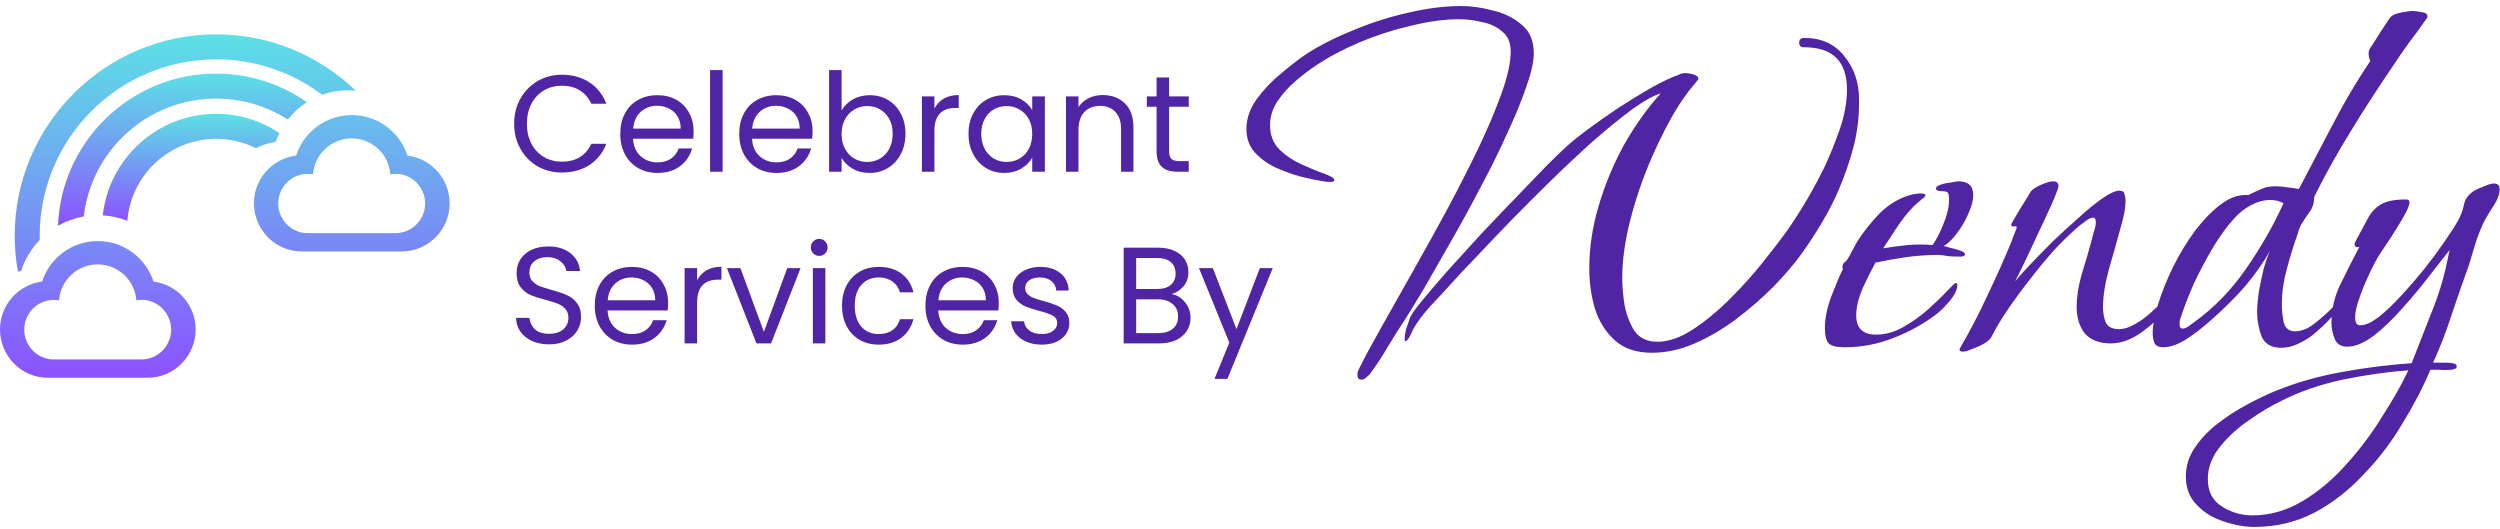 <svg width="364" height="77" viewBox="0 0 364 77" fill="none" xmlns="http://www.w3.org/2000/svg">
<path d="M74.86 18.02C74.86 16.66 75.167 15.44 75.78 14.36C76.393 13.267 77.227 12.413 78.28 11.8C79.347 11.187 80.527 10.88 81.82 10.88C83.34 10.88 84.667 11.247 85.8 11.98C86.933 12.713 87.76 13.753 88.28 15.1H86.1C85.713 14.26 85.153 13.613 84.42 13.16C83.7 12.707 82.833 12.48 81.82 12.48C80.847 12.48 79.973 12.707 79.2 13.16C78.427 13.613 77.82 14.26 77.38 15.1C76.94 15.927 76.72 16.9 76.72 18.02C76.72 19.127 76.94 20.1 77.38 20.94C77.82 21.767 78.427 22.407 79.2 22.86C79.973 23.313 80.847 23.54 81.82 23.54C82.833 23.54 83.7 23.32 84.42 22.88C85.153 22.427 85.713 21.78 86.1 20.94H88.28C87.76 22.273 86.933 23.307 85.8 24.04C84.667 24.76 83.34 25.12 81.82 25.12C80.527 25.12 79.347 24.82 78.28 24.22C77.227 23.607 76.393 22.76 75.78 21.68C75.167 20.6 74.86 19.38 74.86 18.02ZM100.989 19.1C100.989 19.447 100.969 19.813 100.929 20.2H92.169C92.236 21.28 92.603 22.127 93.269 22.74C93.949 23.34 94.769 23.64 95.729 23.64C96.516 23.64 97.169 23.46 97.689 23.1C98.223 22.727 98.596 22.233 98.809 21.62H100.769C100.476 22.673 99.889 23.533 99.009 24.2C98.129 24.853 97.036 25.18 95.729 25.18C94.689 25.18 93.756 24.947 92.929 24.48C92.116 24.013 91.476 23.353 91.009 22.5C90.543 21.633 90.309 20.633 90.309 19.5C90.309 18.367 90.536 17.373 90.989 16.52C91.443 15.667 92.076 15.013 92.889 14.56C93.716 14.093 94.663 13.86 95.729 13.86C96.769 13.86 97.689 14.087 98.489 14.54C99.289 14.993 99.903 15.62 100.329 16.42C100.769 17.207 100.989 18.1 100.989 19.1ZM99.109 18.72C99.109 18.027 98.956 17.433 98.649 16.94C98.343 16.433 97.923 16.053 97.389 15.8C96.869 15.533 96.289 15.4 95.649 15.4C94.729 15.4 93.943 15.693 93.289 16.28C92.649 16.867 92.283 17.68 92.189 18.72H99.109ZM105.212 10.2V25H103.392V10.2H105.212ZM118.313 19.1C118.313 19.447 118.293 19.813 118.253 20.2H109.493C109.56 21.28 109.927 22.127 110.593 22.74C111.273 23.34 112.093 23.64 113.053 23.64C113.84 23.64 114.493 23.46 115.013 23.1C115.547 22.727 115.92 22.233 116.133 21.62H118.093C117.8 22.673 117.213 23.533 116.333 24.2C115.453 24.853 114.36 25.18 113.053 25.18C112.013 25.18 111.08 24.947 110.253 24.48C109.44 24.013 108.8 23.353 108.333 22.5C107.867 21.633 107.633 20.633 107.633 19.5C107.633 18.367 107.86 17.373 108.313 16.52C108.767 15.667 109.4 15.013 110.213 14.56C111.04 14.093 111.987 13.86 113.053 13.86C114.093 13.86 115.013 14.087 115.813 14.54C116.613 14.993 117.227 15.62 117.653 16.42C118.093 17.207 118.313 18.1 118.313 19.1ZM116.433 18.72C116.433 18.027 116.28 17.433 115.973 16.94C115.667 16.433 115.247 16.053 114.713 15.8C114.193 15.533 113.613 15.4 112.973 15.4C112.053 15.4 111.267 15.693 110.613 16.28C109.973 16.867 109.607 17.68 109.513 18.72H116.433ZM122.536 16.08C122.909 15.427 123.456 14.893 124.176 14.48C124.896 14.067 125.716 13.86 126.636 13.86C127.622 13.86 128.509 14.093 129.296 14.56C130.082 15.027 130.702 15.687 131.156 16.54C131.609 17.38 131.836 18.36 131.836 19.48C131.836 20.587 131.609 21.573 131.156 22.44C130.702 23.307 130.076 23.98 129.276 24.46C128.489 24.94 127.609 25.18 126.636 25.18C125.689 25.18 124.856 24.973 124.136 24.56C123.429 24.147 122.896 23.62 122.536 22.98V25H120.716V10.2H122.536V16.08ZM129.976 19.48C129.976 18.653 129.809 17.933 129.476 17.32C129.142 16.707 128.689 16.24 128.116 15.92C127.556 15.6 126.936 15.44 126.256 15.44C125.589 15.44 124.969 15.607 124.396 15.94C123.836 16.26 123.382 16.733 123.036 17.36C122.702 17.973 122.536 18.687 122.536 19.5C122.536 20.327 122.702 21.053 123.036 21.68C123.382 22.293 123.836 22.767 124.396 23.1C124.969 23.42 125.589 23.58 126.256 23.58C126.936 23.58 127.556 23.42 128.116 23.1C128.689 22.767 129.142 22.293 129.476 21.68C129.809 21.053 129.976 20.32 129.976 19.48ZM136.051 15.82C136.371 15.193 136.825 14.707 137.411 14.36C138.011 14.013 138.738 13.84 139.591 13.84V15.72H139.111C137.071 15.72 136.051 16.827 136.051 19.04V25H134.231V14.04H136.051V15.82ZM141.012 19.48C141.012 18.36 141.239 17.38 141.692 16.54C142.146 15.687 142.766 15.027 143.552 14.56C144.352 14.093 145.239 13.86 146.212 13.86C147.172 13.86 148.006 14.067 148.712 14.48C149.419 14.893 149.946 15.413 150.292 16.04V14.04H152.132V25H150.292V22.96C149.932 23.6 149.392 24.133 148.672 24.56C147.966 24.973 147.139 25.18 146.192 25.18C145.219 25.18 144.339 24.94 143.552 24.46C142.766 23.98 142.146 23.307 141.692 22.44C141.239 21.573 141.012 20.587 141.012 19.48ZM150.292 19.5C150.292 18.673 150.126 17.953 149.792 17.34C149.459 16.727 149.006 16.26 148.432 15.94C147.872 15.607 147.252 15.44 146.572 15.44C145.892 15.44 145.272 15.6 144.712 15.92C144.152 16.24 143.706 16.707 143.372 17.32C143.039 17.933 142.872 18.653 142.872 19.48C142.872 20.32 143.039 21.053 143.372 21.68C143.706 22.293 144.152 22.767 144.712 23.1C145.272 23.42 145.892 23.58 146.572 23.58C147.252 23.58 147.872 23.42 148.432 23.1C149.006 22.767 149.459 22.293 149.792 21.68C150.126 21.053 150.292 20.327 150.292 19.5ZM160.548 13.84C161.881 13.84 162.961 14.247 163.788 15.06C164.615 15.86 165.028 17.02 165.028 18.54V25H163.228V18.8C163.228 17.707 162.955 16.873 162.408 16.3C161.861 15.713 161.115 15.42 160.168 15.42C159.208 15.42 158.441 15.72 157.868 16.32C157.308 16.92 157.028 17.793 157.028 18.94V25H155.208V14.04H157.028V15.6C157.388 15.04 157.875 14.607 158.488 14.3C159.115 13.993 159.801 13.84 160.548 13.84ZM170.221 15.54V22C170.221 22.533 170.334 22.913 170.561 23.14C170.788 23.353 171.181 23.46 171.741 23.46H173.081V25H171.441C170.428 25 169.668 24.767 169.161 24.3C168.654 23.833 168.401 23.067 168.401 22V15.54H166.981V14.04H168.401V11.28H170.221V14.04H173.081V15.54H170.221ZM79.96 50.14C79.04 50.14 78.213 49.98 77.48 49.66C76.76 49.327 76.193 48.873 75.78 48.3C75.367 47.713 75.153 47.04 75.14 46.28H77.08C77.147 46.933 77.413 47.487 77.88 47.94C78.36 48.38 79.053 48.6 79.96 48.6C80.827 48.6 81.507 48.387 82 47.96C82.507 47.52 82.76 46.96 82.76 46.28C82.76 45.747 82.613 45.313 82.32 44.98C82.027 44.647 81.66 44.393 81.22 44.22C80.78 44.047 80.187 43.86 79.44 43.66C78.52 43.42 77.78 43.18 77.22 42.94C76.673 42.7 76.2 42.327 75.8 41.82C75.413 41.3 75.22 40.607 75.22 39.74C75.22 38.98 75.413 38.307 75.8 37.72C76.187 37.133 76.727 36.68 77.42 36.36C78.127 36.04 78.933 35.88 79.84 35.88C81.147 35.88 82.213 36.207 83.04 36.86C83.88 37.513 84.353 38.38 84.46 39.46H82.46C82.393 38.927 82.113 38.46 81.62 38.06C81.127 37.647 80.473 37.44 79.66 37.44C78.9 37.44 78.28 37.64 77.8 38.04C77.32 38.427 77.08 38.973 77.08 39.68C77.08 40.187 77.22 40.6 77.5 40.92C77.793 41.24 78.147 41.487 78.56 41.66C78.987 41.82 79.58 42.007 80.34 42.22C81.26 42.473 82 42.727 82.56 42.98C83.12 43.22 83.6 43.6 84 44.12C84.4 44.627 84.6 45.32 84.6 46.2C84.6 46.88 84.42 47.52 84.06 48.12C83.7 48.72 83.167 49.207 82.46 49.58C81.753 49.953 80.92 50.14 79.96 50.14ZM97.278 44.1C97.278 44.447 97.258 44.813 97.218 45.2H88.458C88.525 46.28 88.892 47.127 89.558 47.74C90.238 48.34 91.058 48.64 92.018 48.64C92.805 48.64 93.458 48.46 93.978 48.1C94.512 47.727 94.885 47.233 95.098 46.62H97.058C96.765 47.673 96.178 48.533 95.298 49.2C94.418 49.853 93.325 50.18 92.018 50.18C90.978 50.18 90.045 49.947 89.218 49.48C88.405 49.013 87.765 48.353 87.298 47.5C86.832 46.633 86.598 45.633 86.598 44.5C86.598 43.367 86.825 42.373 87.278 41.52C87.732 40.667 88.365 40.013 89.178 39.56C90.005 39.093 90.952 38.86 92.018 38.86C93.058 38.86 93.978 39.087 94.778 39.54C95.578 39.993 96.192 40.62 96.618 41.42C97.058 42.207 97.278 43.1 97.278 44.1ZM95.398 43.72C95.398 43.027 95.245 42.433 94.938 41.94C94.632 41.433 94.212 41.053 93.678 40.8C93.158 40.533 92.578 40.4 91.938 40.4C91.018 40.4 90.232 40.693 89.578 41.28C88.938 41.867 88.572 42.68 88.478 43.72H95.398ZM101.501 40.82C101.821 40.193 102.274 39.707 102.861 39.36C103.461 39.013 104.187 38.84 105.041 38.84V40.72H104.561C102.521 40.72 101.501 41.827 101.501 44.04V50H99.681V39.04H101.501V40.82ZM111.222 48.32L114.622 39.04H116.562L112.262 50H110.142L105.842 39.04H107.802L111.222 48.32ZM119.293 37.26C118.946 37.26 118.653 37.14 118.413 36.9C118.173 36.66 118.053 36.367 118.053 36.02C118.053 35.673 118.173 35.38 118.413 35.14C118.653 34.9 118.946 34.78 119.293 34.78C119.626 34.78 119.906 34.9 120.133 35.14C120.373 35.38 120.493 35.673 120.493 36.02C120.493 36.367 120.373 36.66 120.133 36.9C119.906 37.14 119.626 37.26 119.293 37.26ZM120.173 39.04V50H118.353V39.04H120.173ZM122.594 44.5C122.594 43.367 122.821 42.38 123.274 41.54C123.728 40.687 124.354 40.027 125.154 39.56C125.968 39.093 126.894 38.86 127.934 38.86C129.281 38.86 130.388 39.187 131.254 39.84C132.134 40.493 132.714 41.4 132.994 42.56H131.034C130.848 41.893 130.481 41.367 129.934 40.98C129.401 40.593 128.734 40.4 127.934 40.4C126.894 40.4 126.054 40.76 125.414 41.48C124.774 42.187 124.454 43.193 124.454 44.5C124.454 45.82 124.774 46.84 125.414 47.56C126.054 48.28 126.894 48.64 127.934 48.64C128.734 48.64 129.401 48.453 129.934 48.08C130.468 47.707 130.834 47.173 131.034 46.48H132.994C132.701 47.6 132.114 48.5 131.234 49.18C130.354 49.847 129.254 50.18 127.934 50.18C126.894 50.18 125.968 49.947 125.154 49.48C124.354 49.013 123.728 48.353 123.274 47.5C122.821 46.647 122.594 45.647 122.594 44.5ZM145.423 44.1C145.423 44.447 145.403 44.813 145.363 45.2H136.603C136.669 46.28 137.036 47.127 137.703 47.74C138.383 48.34 139.203 48.64 140.163 48.64C140.949 48.64 141.603 48.46 142.123 48.1C142.656 47.727 143.029 47.233 143.243 46.62H145.203C144.909 47.673 144.323 48.533 143.443 49.2C142.563 49.853 141.469 50.18 140.163 50.18C139.123 50.18 138.189 49.947 137.363 49.48C136.549 49.013 135.909 48.353 135.443 47.5C134.976 46.633 134.743 45.633 134.743 44.5C134.743 43.367 134.969 42.373 135.423 41.52C135.876 40.667 136.509 40.013 137.323 39.56C138.149 39.093 139.096 38.86 140.163 38.86C141.203 38.86 142.123 39.087 142.923 39.54C143.723 39.993 144.336 40.62 144.763 41.42C145.203 42.207 145.423 43.1 145.423 44.1ZM143.543 43.72C143.543 43.027 143.389 42.433 143.083 41.94C142.776 41.433 142.356 41.053 141.823 40.8C141.303 40.533 140.723 40.4 140.083 40.4C139.163 40.4 138.376 40.693 137.723 41.28C137.083 41.867 136.716 42.68 136.623 43.72H143.543ZM151.705 50.18C150.865 50.18 150.112 50.04 149.445 49.76C148.778 49.467 148.252 49.067 147.865 48.56C147.478 48.04 147.265 47.447 147.225 46.78H149.105C149.158 47.327 149.412 47.773 149.865 48.12C150.332 48.467 150.938 48.64 151.685 48.64C152.378 48.64 152.925 48.487 153.325 48.18C153.725 47.873 153.925 47.487 153.925 47.02C153.925 46.54 153.712 46.187 153.285 45.96C152.858 45.72 152.198 45.487 151.305 45.26C150.492 45.047 149.825 44.833 149.305 44.62C148.798 44.393 148.358 44.067 147.985 43.64C147.625 43.2 147.445 42.627 147.445 41.92C147.445 41.36 147.612 40.847 147.945 40.38C148.278 39.913 148.752 39.547 149.365 39.28C149.978 39 150.678 38.86 151.465 38.86C152.678 38.86 153.658 39.167 154.405 39.78C155.152 40.393 155.552 41.233 155.605 42.3H153.785C153.745 41.727 153.512 41.267 153.085 40.92C152.672 40.573 152.112 40.4 151.405 40.4C150.752 40.4 150.232 40.54 149.845 40.82C149.458 41.1 149.265 41.467 149.265 41.92C149.265 42.28 149.378 42.58 149.605 42.82C149.845 43.047 150.138 43.233 150.485 43.38C150.845 43.513 151.338 43.667 151.965 43.84C152.752 44.053 153.392 44.267 153.885 44.48C154.378 44.68 154.798 44.987 155.145 45.4C155.505 45.813 155.692 46.353 155.705 47.02C155.705 47.62 155.538 48.16 155.205 48.64C154.872 49.12 154.398 49.5 153.785 49.78C153.185 50.047 152.492 50.18 151.705 50.18ZM170.586 42.82C171.093 42.9 171.553 43.107 171.966 43.44C172.393 43.773 172.726 44.187 172.966 44.68C173.22 45.173 173.346 45.7 173.346 46.26C173.346 46.967 173.166 47.607 172.806 48.18C172.446 48.74 171.92 49.187 171.226 49.52C170.546 49.84 169.74 50 168.806 50H163.606V36.06H168.606C169.553 36.06 170.36 36.22 171.026 36.54C171.693 36.847 172.193 37.267 172.526 37.8C172.86 38.333 173.026 38.933 173.026 39.6C173.026 40.427 172.8 41.113 172.346 41.66C171.906 42.193 171.32 42.58 170.586 42.82ZM165.426 42.08H168.486C169.34 42.08 170 41.88 170.466 41.48C170.933 41.08 171.166 40.527 171.166 39.82C171.166 39.113 170.933 38.56 170.466 38.16C170 37.76 169.326 37.56 168.446 37.56H165.426V42.08ZM168.646 48.5C169.553 48.5 170.26 48.287 170.766 47.86C171.273 47.433 171.526 46.84 171.526 46.08C171.526 45.307 171.26 44.7 170.726 44.26C170.193 43.807 169.48 43.58 168.586 43.58H165.426V48.5H168.646ZM185.312 39.04L178.712 55.16H176.832L178.992 49.88L174.572 39.04H176.592L180.032 47.92L183.432 39.04H185.312Z" fill="#5025A4"/>
<path d="M198.2 55.28C197.827 55.28 197.64 55.04 197.64 54.56C197.64 54.347 197.667 54.16 197.72 54C197.827 53.84 197.907 53.68 197.96 53.52C198.76 51.92 199.853 49.893 201.24 47.44C202.627 44.987 204.147 42.293 205.8 39.36C207.453 36.427 209.107 33.44 210.76 30.4C212.413 27.307 213.933 24.32 215.32 21.44C216.707 18.507 217.827 15.84 218.68 13.44C219.533 11.04 219.96 9.067 219.96 7.52C219.96 6.187 219.533 5.2 218.68 4.56C217.88 3.867 216.893 3.413 215.72 3.2C214.6 2.933 213.533 2.8 212.52 2.8C210.333 2.8 207.96 3.12 205.4 3.76C202.84 4.347 200.36 5.147 197.96 6.16C195.56 7.173 193.453 8.293 191.64 9.52C190.733 10.107 189.747 10.853 188.68 11.76C187.613 12.667 186.707 13.68 185.96 14.8C185.267 15.867 184.92 17.013 184.92 18.24C184.92 19.627 185.347 20.773 186.2 21.68C187.107 22.587 188.2 23.333 189.48 23.92C190.76 24.507 191.933 24.987 193 25.36C193.107 25.413 193.347 25.52 193.72 25.68C194.093 25.84 194.28 26.027 194.28 26.24C194.28 26.347 194.173 26.427 193.96 26.48C193.8 26.48 193.693 26.48 193.64 26.48C193.48 26.48 193.32 26.48 193.16 26.48C193 26.427 192.84 26.4 192.68 26.4C191.667 26.24 190.52 26 189.24 25.68C187.96 25.307 186.733 24.853 185.56 24.32C184.387 23.733 183.4 22.987 182.6 22.08C181.853 21.173 181.48 20.08 181.48 18.8C181.48 17.253 181.987 15.787 183 14.4C184.013 13.013 185.213 11.76 186.6 10.64C187.987 9.467 189.24 8.507 190.36 7.76C192.387 6.48 194.68 5.333 197.24 4.32C199.8 3.253 202.413 2.427 205.08 1.84C207.8 1.2 210.36 0.88 212.76 0.88C214.2 0.88 215.72 1.093 217.32 1.52C218.973 1.893 220.387 2.587 221.56 3.6C222.733 4.56 223.32 5.947 223.32 7.76C223.32 8.987 222.947 10.64 222.2 12.72C221.507 14.747 220.573 17.013 219.4 19.52C218.28 22.027 217 24.613 215.56 27.28C214.173 29.947 212.76 32.533 211.32 35.04C209.933 37.493 208.653 39.733 207.48 41.76C206.307 43.733 205.347 45.307 204.6 46.48C203.747 47.76 202.92 49.067 202.12 50.4C201.32 51.787 200.467 53.093 199.56 54.32C199.4 54.533 199.187 54.747 198.92 54.96C198.707 55.173 198.467 55.28 198.2 55.28ZM240.52 51.36C238.227 51.36 236.413 50.747 235.08 49.52C233.747 48.293 232.787 46.747 232.2 44.88C231.667 43.013 231.4 41.093 231.4 39.12C231.4 36.08 231.853 33.04 232.76 30C233.667 26.907 234.893 23.947 236.44 21.12C238.04 18.293 239.827 15.787 241.8 13.6C240.733 13.92 239.347 14.693 237.64 15.92C235.987 17.147 234.147 18.64 232.12 20.4C230.147 22.16 228.12 24.053 226.04 26.08C223.96 28.107 221.96 30.107 220.04 32.08C218.12 34.053 216.387 35.867 214.84 37.52C213.293 39.12 212.093 40.4 211.24 41.36C210.44 42.267 209.453 43.333 208.28 44.56C207.16 45.787 206.307 46.933 205.72 48C205.72 48.053 205.587 48.347 205.32 48.88C205.053 49.413 204.813 49.68 204.6 49.68C204.547 49.68 204.52 49.573 204.52 49.36C204.52 48.933 204.6 48.427 204.76 47.84C204.973 47.253 205.133 46.773 205.24 46.4C205.4 45.92 205.987 45.067 207 43.84C208.013 42.613 209.267 41.147 210.76 39.44C212.307 37.733 213.933 35.947 215.64 34.08C217.4 32.213 219.107 30.427 220.76 28.72C222.413 27.013 223.853 25.52 225.08 24.24C226.36 22.96 227.293 22.053 227.88 21.52C228.733 20.72 229.853 19.813 231.24 18.8C232.68 17.733 234.2 16.667 235.8 15.6C237.453 14.533 239.027 13.573 240.52 12.72C242.067 11.867 243.373 11.253 244.44 10.88C244.707 10.72 245.027 10.64 245.4 10.64C245.667 10.64 246.013 10.693 246.44 10.8C246.92 10.907 247.213 11.12 247.32 11.44C247.267 11.44 247.24 11.493 247.24 11.6C246.76 12.187 246.28 12.773 245.8 13.36C245.373 13.947 244.947 14.56 244.52 15.2C243.133 17.387 241.8 19.947 240.52 22.88C239.24 25.813 238.2 28.827 237.4 31.92C236.6 35.013 236.2 37.867 236.2 40.48C236.2 41.6 236.307 42.88 236.52 44.32C236.787 45.76 237.267 47.04 237.96 48.16C238.707 49.227 239.827 49.76 241.32 49.76C242.92 49.76 244.627 49.173 246.44 48C248.307 46.773 250.12 45.28 251.88 43.52C253.693 41.707 255.32 39.893 256.76 38.08C258.2 36.267 259.347 34.773 260.2 33.6C262.333 30.507 264.173 27.36 265.72 24.16C266.467 22.56 267.187 20.773 267.88 18.8C268.573 16.773 268.92 14.853 268.92 13.04C268.92 8.933 266.84 6.88 262.68 6.88C262.2 6.88 261.96 6.667 261.96 6.24C261.96 5.76 262.2 5.52 262.68 5.52C265.187 5.52 267.133 6.4 268.52 8.16C269.96 9.92 270.68 12.027 270.68 14.48V14.96C270.68 17.147 270.413 19.28 269.88 21.36C269.347 23.387 268.653 25.413 267.8 27.44C267.107 29.093 266.28 30.72 265.32 32.32C264.413 33.867 263.427 35.387 262.36 36.88C261.24 38.427 259.853 40.053 258.2 41.76C256.547 43.413 254.733 44.987 252.76 46.48C250.84 47.92 248.84 49.093 246.76 50C244.68 50.907 242.6 51.36 240.52 51.36ZM268.586 50.56C267.413 50.56 266.64 50.373 266.266 50C265.893 49.627 265.706 48.853 265.706 47.68C265.706 46.4 266 44.933 266.586 43.28C267.226 41.627 267.813 40.24 268.346 39.12C268.346 39.067 268.32 39.04 268.266 39.04C268.266 38.987 268.266 38.933 268.266 38.88C268.266 38.613 268.346 38.4 268.506 38.24C268.72 38.08 268.88 37.92 268.986 37.76C269.253 37.333 269.493 36.907 269.706 36.48C269.92 36.053 270.133 35.653 270.346 35.28C271.253 33.84 272.346 32.453 273.626 31.12C274.96 29.787 276.453 28.88 278.106 28.4C278.693 28.24 279.253 28.16 279.786 28.16C279.893 28.16 280 28.187 280.106 28.24C280.266 28.24 280.346 28.293 280.346 28.4C280.346 28.56 280.186 28.747 279.866 28.96C279.6 29.173 279.413 29.333 279.306 29.44C278.453 30.133 277.52 31.2 276.506 32.64C275.546 34.08 274.773 35.253 274.186 36.16C275.413 35.947 276.613 35.787 277.786 35.68C279.013 35.573 280.213 35.573 281.386 35.68C281.973 34.827 282.506 33.787 282.986 32.56C283.52 31.28 283.786 30.107 283.786 29.04C283.786 28.453 283.706 28.107 283.546 28C283.44 27.893 283.146 27.84 282.666 27.84C282.56 27.84 282.4 27.813 282.186 27.76C281.973 27.707 281.866 27.6 281.866 27.44C281.866 27.227 282.106 27.04 282.586 26.88C283.066 26.72 283.573 26.613 284.106 26.56C284.64 26.453 284.986 26.4 285.146 26.4C286.586 26.4 287.306 27.067 287.306 28.4C287.306 29.147 287.066 30.053 286.586 31.12C286.16 32.133 285.6 33.093 284.906 34C284.266 34.853 283.626 35.467 282.986 35.84C283.146 35.84 283.466 35.92 283.946 36.08C284.48 36.187 284.96 36.32 285.386 36.48C285.866 36.64 286.106 36.827 286.106 37.04C286.106 37.2 285.946 37.307 285.626 37.36C285.306 37.36 285.093 37.36 284.986 37.36C284.506 37.36 284.026 37.333 283.546 37.28C283.066 37.173 282.586 37.12 282.106 37.12C280.613 37.12 279.093 37.227 277.546 37.44C276.053 37.653 274.56 37.92 273.066 38.24C272.533 39.2 271.92 40.427 271.226 41.92C270.586 43.413 270.266 44.747 270.266 45.92C270.266 47.787 271.226 48.72 273.146 48.72C274.533 48.72 275.866 48.347 277.146 47.6C278.48 46.853 279.706 45.973 280.826 44.96C281.946 43.947 282.853 43.067 283.546 42.32C284.24 41.573 284.64 41.2 284.746 41.2C284.906 41.2 284.986 41.307 284.986 41.52C284.986 42.16 284.613 42.933 283.866 43.84C283.12 44.693 282.506 45.307 282.026 45.68C280.16 47.12 278.053 48.293 275.706 49.2C273.413 50.107 271.04 50.56 268.586 50.56ZM285.798 51.2C285.424 51.2 285.264 51.067 285.318 50.8C286.811 48.24 288.171 45.627 289.398 42.96C290.678 40.293 291.878 37.6 292.998 34.88C292.998 34.773 293.104 34.48 293.318 34C293.531 33.467 293.638 33.173 293.638 33.12C293.638 32.96 293.504 32.907 293.238 32.96C292.971 33.013 292.838 32.933 292.838 32.72C292.838 32.613 293.051 32.213 293.478 31.52C293.904 30.773 294.358 30.027 294.838 29.28C295.318 28.48 295.611 28 295.718 27.84C295.984 27.52 296.491 27.2 297.238 26.88C297.984 26.56 298.544 26.4 298.918 26.4C299.451 26.4 299.718 26.64 299.718 27.12C299.718 27.28 299.531 27.813 299.158 28.72C298.784 29.627 298.304 30.693 297.718 31.92C297.131 33.147 296.544 34.4 295.958 35.68C295.371 36.96 294.838 38.08 294.358 39.04C293.878 40 293.558 40.64 293.398 40.96C293.824 40.427 294.518 39.653 295.478 38.64C296.491 37.573 297.611 36.427 298.838 35.2C300.118 33.973 301.398 32.8 302.678 31.68C303.958 30.507 305.104 29.573 306.118 28.88C307.184 28.133 308.011 27.76 308.598 27.76C309.024 27.76 309.264 27.92 309.318 28.24C309.424 28.56 309.478 28.853 309.478 29.12C309.478 29.813 309.398 30.533 309.238 31.28C309.078 32.027 308.891 32.747 308.678 33.44C308.251 35.04 307.718 36.933 307.078 39.12C306.491 41.253 306.198 43.12 306.198 44.72C306.198 45.52 306.331 46.267 306.598 46.96C306.918 47.6 307.558 47.92 308.518 47.92C309.264 47.92 310.038 47.68 310.838 47.2C311.691 46.72 312.464 46.16 313.158 45.52C313.904 44.827 314.544 44.24 315.078 43.76C315.664 43.28 316.038 43.04 316.198 43.04C316.251 43.04 316.278 43.093 316.278 43.2C316.278 43.36 316.224 43.573 316.118 43.84C316.064 44.053 315.984 44.213 315.878 44.32C315.024 45.653 313.771 46.933 312.118 48.16C310.518 49.387 308.918 50 307.318 50C305.664 50 304.411 49.52 303.558 48.56C302.758 47.547 302.358 46.24 302.358 44.64C302.358 43.253 302.598 41.707 303.078 40C303.611 38.293 304.064 36.747 304.438 35.36C304.544 34.933 304.678 34.427 304.838 33.84C305.051 33.253 305.158 32.747 305.158 32.32C305.158 32.213 305.131 32.08 305.078 31.92C305.024 31.76 304.918 31.68 304.758 31.68C304.491 31.68 304.144 31.84 303.718 32.16C303.344 32.427 303.051 32.64 302.838 32.8C301.824 33.653 300.678 34.747 299.398 36.08C298.171 37.413 296.944 38.88 295.718 40.48C294.491 42.027 293.371 43.547 292.358 45.04C291.344 46.533 290.544 47.867 289.958 49.04C289.851 49.307 289.504 49.627 288.918 50C288.384 50.32 287.798 50.587 287.158 50.8C286.571 51.067 286.118 51.2 285.798 51.2ZM332.153 50.64C330.713 50.64 329.753 50.08 329.273 48.96C328.846 47.787 328.633 46.613 328.633 45.44C328.633 44.693 328.713 43.733 328.873 42.56C329.086 41.387 329.326 40.24 329.593 39.12C329.913 38 330.233 37.12 330.553 36.48C329.54 38.24 328.34 39.947 326.953 41.6C326.42 42.24 325.646 43.067 324.633 44.08C323.673 45.04 322.606 46.027 321.433 47.04C320.26 48.053 319.113 48.907 317.993 49.6C316.873 50.24 315.86 50.56 314.953 50.56C314.313 50.56 313.886 50.347 313.673 49.92C313.513 49.493 313.433 49.013 313.433 48.48C313.433 47.36 313.7 45.947 314.233 44.24C314.766 42.533 315.486 40.747 316.393 38.88C317.353 36.96 318.42 35.2 319.593 33.6C320.82 32 322.073 30.72 323.353 29.76C324.686 28.747 326.02 28.293 327.353 28.4C328.1 28.027 328.74 27.733 329.273 27.52C329.806 27.253 330.473 27.12 331.273 27.12C331.86 27.12 332.446 27.173 333.033 27.28C333.62 27.333 334.18 27.413 334.713 27.52C336.366 24.373 338.02 21.227 339.673 18.08C341.326 14.88 343.14 11.813 345.113 8.88C344.953 8.56 344.873 8.187 344.873 7.76C344.873 7.493 344.926 7.28 345.033 7.12C345.193 6.853 345.486 6.4 345.913 5.76C346.34 5.067 346.766 4.4 347.193 3.76C347.62 3.12 347.886 2.72 347.993 2.56C348.26 2.24 348.766 2 349.513 1.84C350.313 1.68 350.926 1.6 351.353 1.6C351.62 1.6 352.02 1.653 352.553 1.76C353.14 1.813 353.433 2.027 353.433 2.4C353.433 2.56 353.406 2.64 353.353 2.64C352.553 3.813 351.7 4.987 350.793 6.16C349.94 7.333 349.113 8.533 348.313 9.76C346.233 12.8 344.233 15.893 342.313 19.04C340.393 22.133 338.606 25.333 336.953 28.64C336.953 29.493 336.74 30.213 336.313 30.8C335.886 31.387 335.46 32.027 335.033 32.72C334.926 32.933 334.82 33.173 334.713 33.44C334.66 33.707 334.58 33.973 334.473 34.24C333.94 35.733 333.433 37.387 332.953 39.2C332.473 40.96 332.233 42.667 332.233 44.32C332.233 45.013 332.313 45.84 332.473 46.8C332.686 47.76 333.246 48.24 334.153 48.24C335.06 48.24 335.966 47.893 336.873 47.2C337.833 46.453 338.66 45.733 339.353 45.04C340.046 44.293 340.446 43.92 340.553 43.92C340.606 43.92 340.633 43.973 340.633 44.08C340.633 44.56 340.366 45.12 339.833 45.76C339.3 46.4 338.713 47.013 338.073 47.6C337.486 48.133 337.033 48.533 336.713 48.8C336.073 49.28 335.353 49.707 334.553 50.08C333.753 50.453 332.953 50.64 332.153 50.64ZM317.753 47.84C318.02 47.84 318.313 47.733 318.633 47.52C319.006 47.253 319.3 47.04 319.513 46.88C322.393 44.8 324.9 42.213 327.033 39.12C329.22 35.973 331.033 32.8 332.473 29.6C331.94 29.28 331.3 29.12 330.553 29.12C329.593 29.12 328.633 29.387 327.673 29.92C326.766 30.4 325.993 31.013 325.353 31.76C324.34 32.827 323.3 34.24 322.233 36C321.22 37.707 320.286 39.467 319.433 41.28C318.633 43.093 317.993 44.747 317.513 46.24C317.46 46.4 317.406 46.56 317.353 46.72C317.353 46.88 317.353 47.067 317.353 47.28C317.353 47.653 317.486 47.84 317.753 47.84ZM328.26 76.72C326.82 76.72 325.327 76.453 323.78 75.92C322.233 75.44 320.927 74.64 319.86 73.52C318.793 72.453 318.26 71.067 318.26 69.36C318.26 67.813 318.713 66.4 319.62 65.12C320.473 63.84 321.593 62.667 322.98 61.6C324.313 60.587 325.727 59.68 327.22 58.88C328.713 58.08 330.047 57.44 331.22 56.96C334.207 55.733 337.46 54.8 340.98 54.16C344.553 53.52 347.94 53.093 351.14 52.88C352.1 50.427 353.06 47.973 354.02 45.52C355.033 43.067 355.807 40.533 356.34 37.92L356.66 36.4C355.967 37.307 355.007 38.533 353.78 40.08C352.607 41.627 351.3 43.2 349.86 44.8C348.473 46.4 347.06 47.76 345.62 48.88C344.18 49.947 342.9 50.48 341.78 50.48C340.873 50.48 340.26 50.107 339.94 49.36C339.62 48.56 339.46 47.787 339.46 47.04C339.46 45.013 339.913 43.093 340.82 41.28C341.727 39.413 342.633 37.627 343.54 35.92L343.3 36C342.98 36 342.82 35.84 342.82 35.52C342.82 35.467 342.873 35.333 342.98 35.12C343.673 33.84 344.26 32.747 344.74 31.84C345.22 30.933 345.86 30.24 346.66 29.76C347.46 29.28 348.687 29.04 350.34 29.04C350.66 29.04 350.82 29.173 350.82 29.44C350.82 29.867 350.527 30.587 349.94 31.6C349.353 32.613 348.713 33.653 348.02 34.72C347.327 35.733 346.847 36.453 346.58 36.88C346.153 37.52 345.647 38.453 345.06 39.68C344.473 40.907 343.967 42.133 343.54 43.36C343.113 44.533 342.9 45.493 342.9 46.24C342.9 46.507 342.953 46.773 343.06 47.04C343.167 47.253 343.38 47.36 343.7 47.36C344.393 47.36 345.273 46.96 346.34 46.16C347.407 45.307 348.527 44.24 349.7 42.96C350.873 41.68 352.02 40.347 353.14 38.96C354.26 37.52 355.22 36.213 356.02 35.04C356.873 33.813 357.487 32.853 357.86 32.16C358.287 31.413 358.58 30.64 358.74 29.84C358.9 28.987 359.407 28.293 360.26 27.76C360.633 27.547 361.113 27.333 361.7 27.12C362.287 26.853 362.767 26.72 363.14 26.72C363.673 26.72 363.94 26.987 363.94 27.52C363.94 28.267 363.673 29.04 363.14 29.84C362.66 30.587 362.233 31.28 361.86 31.92C361.38 32.827 360.927 33.92 360.5 35.2C360.127 36.427 359.78 37.573 359.46 38.64C358.607 40.987 357.78 43.36 356.98 45.76C356.233 48.107 355.327 50.453 354.26 52.8H355.86C356.287 52.8 356.687 52.827 357.06 52.88C357.487 52.933 357.7 53.093 357.7 53.36C357.7 53.627 357.407 53.787 356.82 53.84C356.287 53.893 355.7 53.893 355.06 53.84C354.473 53.84 354.073 53.84 353.86 53.84C352.793 56.4 351.433 59.013 349.78 61.68C348.18 64.4 346.287 66.88 344.1 69.12C341.967 71.413 339.593 73.253 336.98 74.64C334.313 76.027 331.407 76.72 328.26 76.72ZM327.94 75.04C330.553 75.04 333.033 74.32 335.38 72.88C337.673 71.493 339.78 69.707 341.7 67.52C343.673 65.333 345.407 63.013 346.9 60.56C348.447 58.16 349.7 55.947 350.66 53.92C347.673 54.133 344.473 54.587 341.06 55.28C337.647 56.027 334.607 57.093 331.94 58.48C330.607 59.12 329.14 60 327.54 61.12C325.887 62.24 324.473 63.52 323.3 64.96C322.073 66.453 321.46 68.053 321.46 69.76C321.46 71.573 322.153 72.907 323.54 73.76C324.873 74.613 326.34 75.04 327.94 75.04Z" fill="#5025A4"/>
<path d="M40.148 20.664C40.298 20.221 40.476 19.787 40.681 19.367C38.044 17.603 34.876 16.573 31.472 16.573C22.931 16.573 15.875 23.055 14.965 31.358C16.203 31.434 17.409 31.702 18.545 32.151C19.072 25.48 24.669 20.213 31.472 20.213C33.55 20.213 35.514 20.704 37.256 21.576C38.162 21.111 39.14 20.802 40.148 20.664Z" fill="url(#paint0_linear_1_135)"/>
<path d="M8.442 32.865C9.606 32.203 10.875 31.747 12.194 31.515C13.312 21.868 21.53 14.354 31.472 14.354C35.31 14.354 38.891 15.474 41.907 17.403C42.681 16.412 43.618 15.56 44.678 14.883C40.935 12.258 36.381 10.714 31.472 10.714C19.064 10.714 8.916 20.571 8.442 32.865Z" fill="url(#paint1_linear_1_135)"/>
<path d="M3.07 39.465C3.615 37.776 4.54 36.227 5.79 34.93C5.786 34.731 5.781 34.531 5.781 34.331C5.781 20.165 17.306 8.64 31.472 8.64C37.255 8.64 42.596 10.56 46.895 13.797C48.089 13.369 49.348 13.151 50.617 13.151C51.018 13.151 51.416 13.175 51.81 13.217C46.533 8.132 39.362 5 31.472 5C15.299 5 2.141 18.158 2.141 34.331C2.142 36.075 2.298 37.816 2.609 39.532C2.762 39.506 2.916 39.484 3.07 39.465ZM22.349 41.003C21.904 39.623 21.114 38.379 20.053 37.391C18.472 35.914 16.409 35.097 14.244 35.097C12.079 35.097 10.016 35.911 8.434 37.388C7.363 38.388 6.579 39.629 6.139 40.996C2.685 41.411 0 44.398 0 47.969C0 51.827 3.113 55 6.94 55H21.509C25.357 55 28.488 51.829 28.488 47.973C28.488 44.401 25.802 41.42 22.349 41.003ZM20.63 52.333H7.786C5.433 52.333 3.53 50.346 3.53 47.989C3.53 45.621 5.449 43.67 7.817 43.67C8.083 43.67 8.343 43.686 8.595 43.733C8.81 40.81 11.247 38.495 14.225 38.495C17.202 38.495 19.64 40.8 19.855 43.722C20.11 43.675 20.37 43.651 20.63 43.651C22.999 43.651 24.92 45.622 24.92 47.992C24.92 50.361 22.999 52.333 20.63 52.333ZM59.329 22.659C58.883 21.279 58.093 20.035 57.033 19.047C55.451 17.57 53.388 16.753 51.223 16.753C49.058 16.753 46.995 17.567 45.413 19.043C44.342 20.044 43.559 21.285 43.118 22.652C39.665 23.067 36.979 26.031 36.979 29.602C36.979 33.46 40.093 36.609 43.919 36.609H58.488C62.336 36.609 65.467 33.462 65.467 29.605C65.467 26.034 62.782 23.076 59.329 22.659ZM57.609 33.942H44.765C42.412 33.942 40.509 31.979 40.509 29.621C40.509 27.254 42.428 25.314 44.796 25.314C45.062 25.314 45.322 25.336 45.574 25.383C45.789 22.46 48.227 20.148 51.204 20.148C54.181 20.148 56.619 22.455 56.834 25.377C57.09 25.33 57.349 25.306 57.609 25.306C59.978 25.306 61.899 27.255 61.899 29.624C61.899 31.994 59.978 33.942 57.609 33.942Z" fill="url(#paint2_linear_1_135)"/>
<defs>
<linearGradient id="paint0_linear_1_135" x1="27.823" y1="16.573" x2="27.823" y2="32.151" gradientUnits="userSpaceOnUse">
<stop stop-color="#5CE0E6"/>
<stop offset="1" stop-color="#8C52FF"/>
</linearGradient>
<linearGradient id="paint1_linear_1_135" x1="26.56" y1="10.714" x2="26.56" y2="32.865" gradientUnits="userSpaceOnUse">
<stop stop-color="#5CE0E6"/>
<stop offset="1" stop-color="#8C52FF"/>
</linearGradient>
<linearGradient id="paint2_linear_1_135" x1="32.733" y1="5" x2="32.733" y2="55" gradientUnits="userSpaceOnUse">
<stop stop-color="#5CE0E6"/>
<stop offset="1" stop-color="#8C52FF"/>
</linearGradient>
</defs>
</svg>
